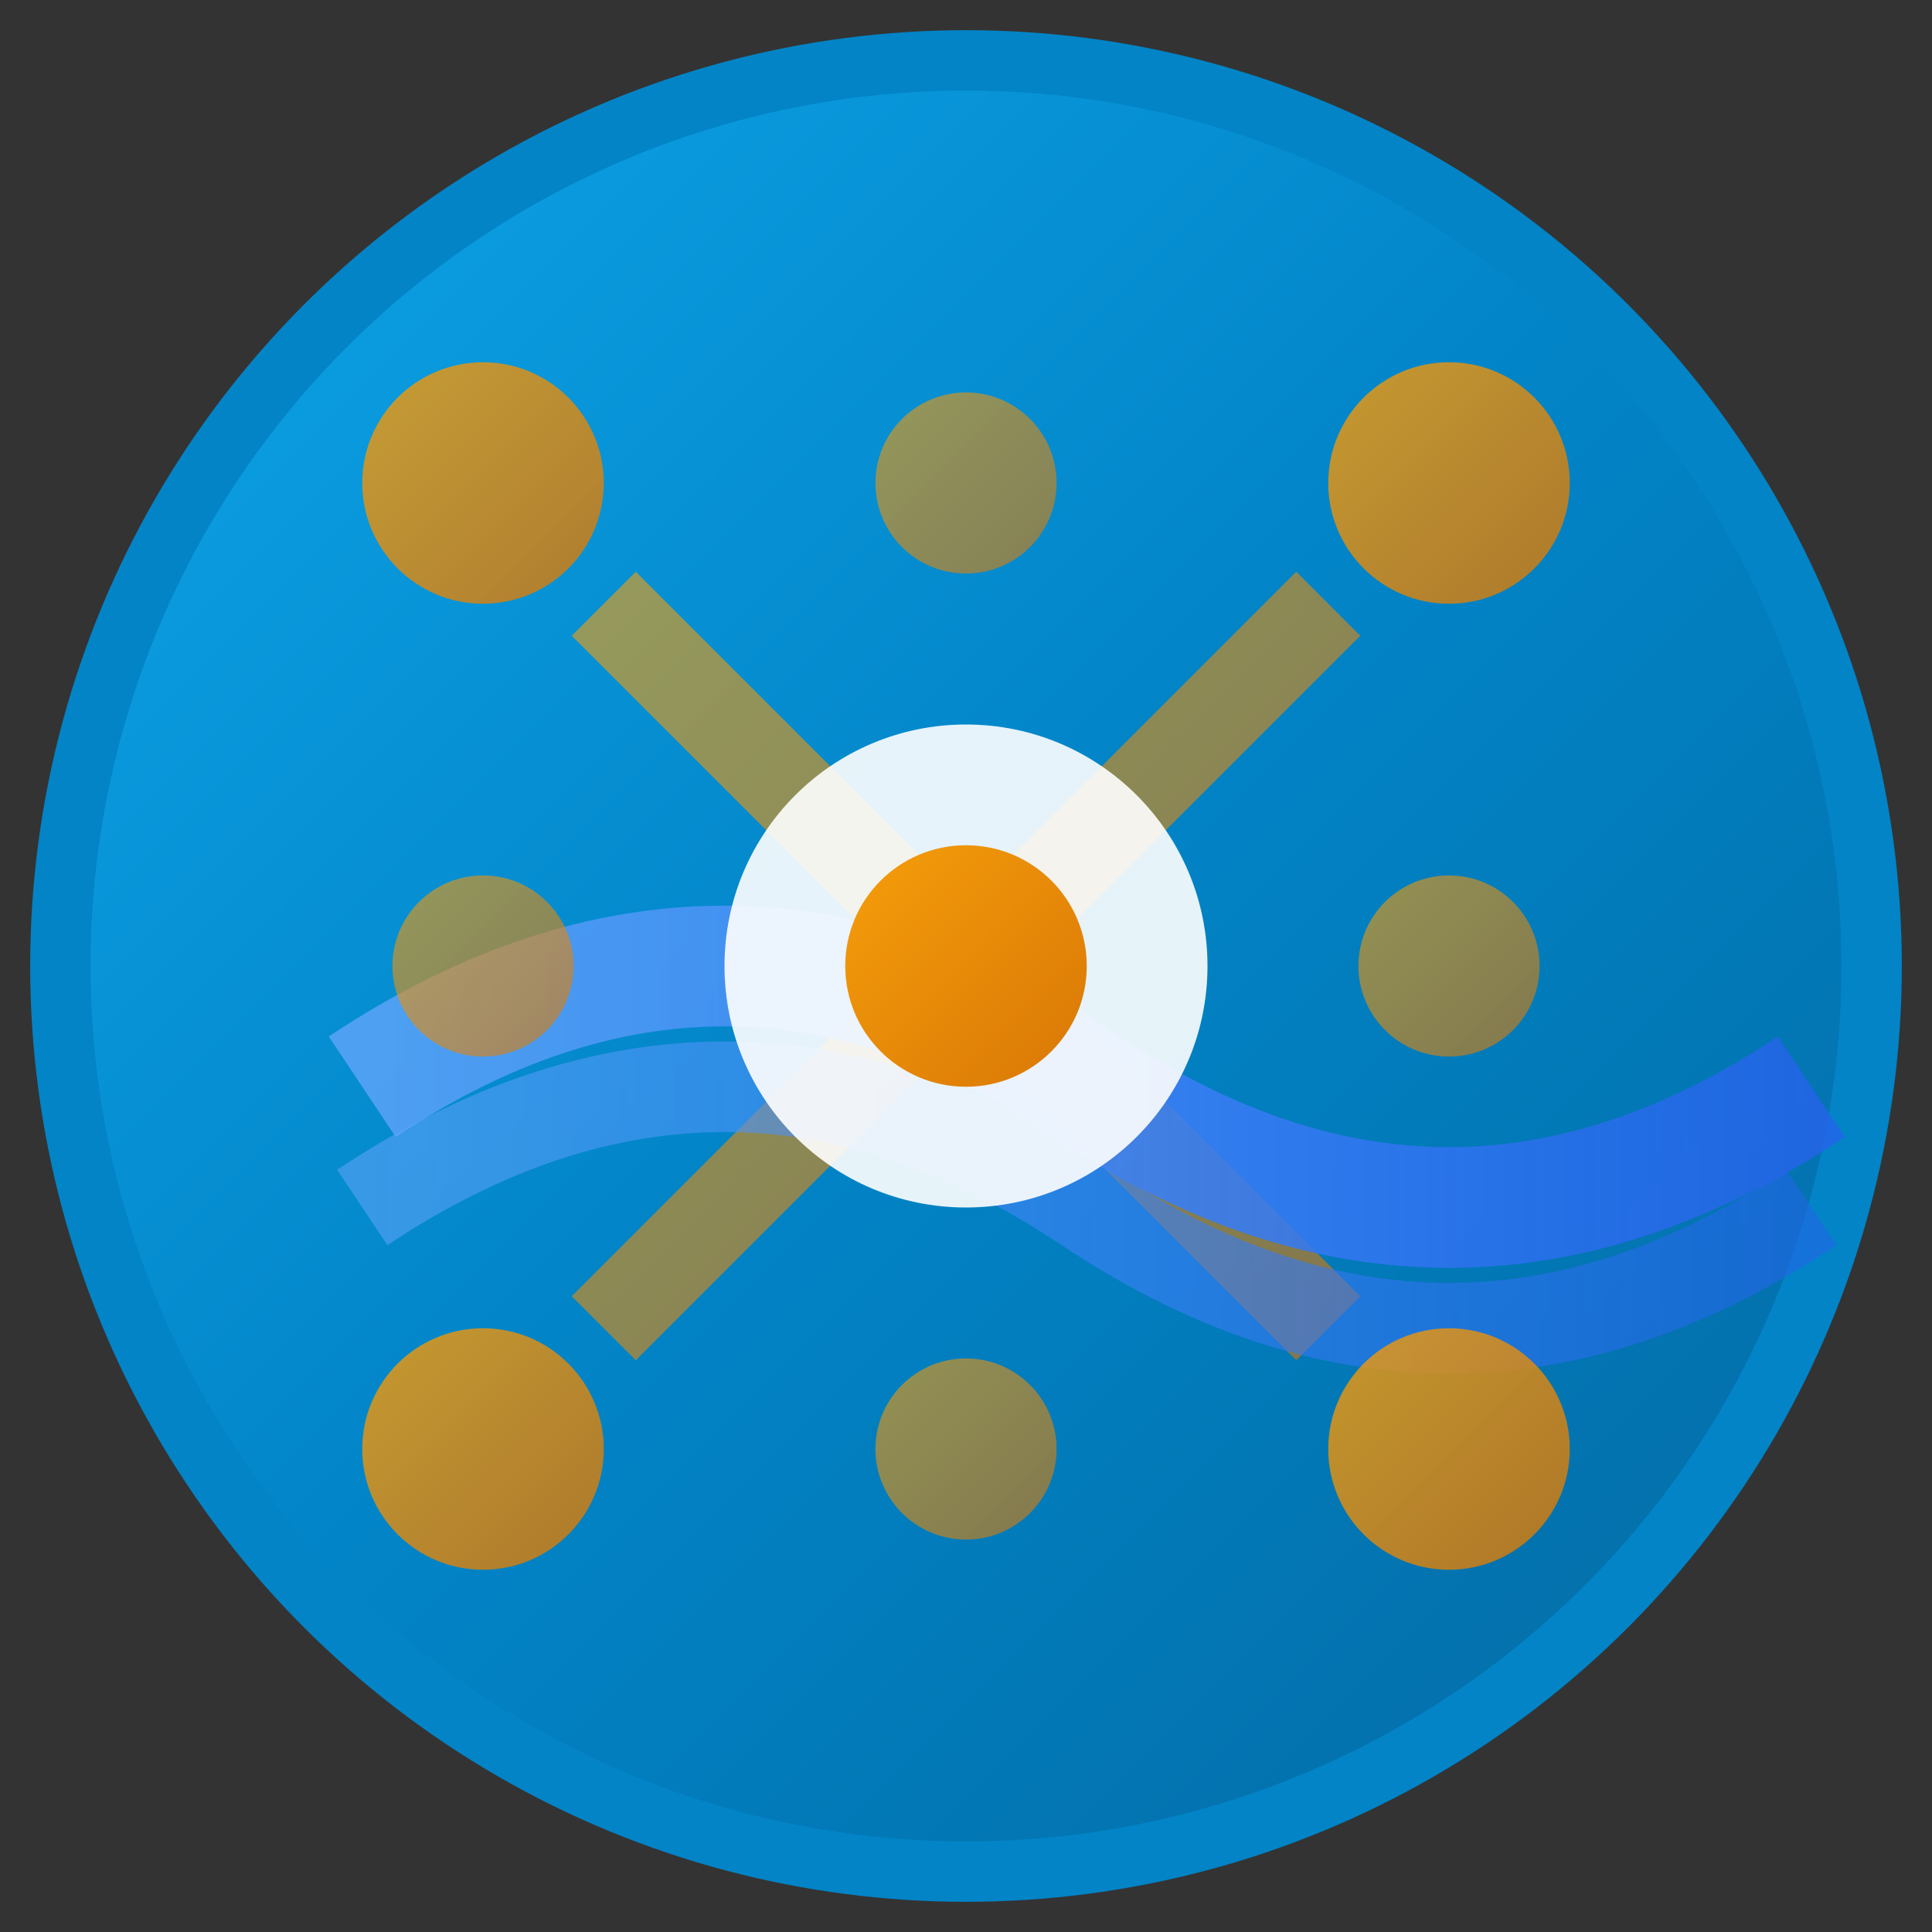 <svg width="32" height="32" viewBox="0 0 32 32" fill="none" xmlns="http://www.w3.org/2000/svg">
  <rect x="0" y="0" width="32" height="32" fill="#333333" stroke="none"/>
  <!-- Trade Finance Global Network Icon -->
  <defs>
    <linearGradient id="oceanGradient" x1="0%" y1="0%" x2="100%" y2="100%">
      <stop offset="0%" style="stop-color:#0EA5E9;stop-opacity:1" />
      <stop offset="50%" style="stop-color:#0284C7;stop-opacity:1" />
      <stop offset="100%" style="stop-color:#0369A1;stop-opacity:1" />
    </linearGradient>
    <linearGradient id="goldGradient" x1="0%" y1="0%" x2="100%" y2="100%">
      <stop offset="0%" style="stop-color:#F59E0B;stop-opacity:1" />
      <stop offset="100%" style="stop-color:#D97706;stop-opacity:1" />
    </linearGradient>
    <linearGradient id="waveGradient" x1="0%" y1="0%" x2="100%" y2="0%">
      <stop offset="0%" style="stop-color:#60A5FA;stop-opacity:0.8" />
      <stop offset="50%" style="stop-color:#3B82F6;stop-opacity:0.9" />
      <stop offset="100%" style="stop-color:#2563EB;stop-opacity:0.8" />
    </linearGradient>
  </defs>
  
  <!-- Background Circle with Ocean Theme -->
  <circle cx="16" cy="16" r="15" fill="url(#oceanGradient)" stroke="#0284C7" stroke-width="1"/>
  
  <!-- Global Trade Network Lines -->
  <path d="M8 16 L24 16" stroke="url(#goldGradient)" stroke-width="2" opacity="0.8"/>
  <path d="M16 8 L16 24" stroke="url(#goldGradient)" stroke-width="2" opacity="0.8"/>
  <path d="M10 10 L22 22" stroke="url(#goldGradient)" stroke-width="1.5" opacity="0.6"/>
  <path d="M22 10 L10 22" stroke="url(#goldGradient)" stroke-width="1.5" opacity="0.6"/>
  
  <!-- Trade Finance Waves -->
  <path d="M6 18 Q12 14, 18 18 T30 18" stroke="url(#waveGradient)" stroke-width="2" fill="none"/>
  <path d="M6 20 Q12 16, 18 20 T30 20" stroke="url(#waveGradient)" stroke-width="1.5" fill="none" opacity="0.7"/>
  
  <!-- Central Trade Hub -->
  <circle cx="16" cy="16" r="4" fill="white" opacity="0.9"/>
  <circle cx="16" cy="16" r="2" fill="url(#goldGradient)"/>
  
  <!-- Global Connection Points -->
  <circle cx="8" cy="8" r="2" fill="url(#goldGradient)" opacity="0.8"/>
  <circle cx="24" cy="8" r="2" fill="url(#goldGradient)" opacity="0.8"/>
  <circle cx="8" cy="24" r="2" fill="url(#goldGradient)" opacity="0.8"/>
  <circle cx="24" cy="24" r="2" fill="url(#goldGradient)" opacity="0.8"/>
  <circle cx="8" cy="16" r="1.5" fill="url(#goldGradient)" opacity="0.6"/>
  <circle cx="24" cy="16" r="1.5" fill="url(#goldGradient)" opacity="0.6"/>
  <circle cx="16" cy="8" r="1.5" fill="url(#goldGradient)" opacity="0.6"/>
  <circle cx="16" cy="24" r="1.5" fill="url(#goldGradient)" opacity="0.6"/>
</svg>